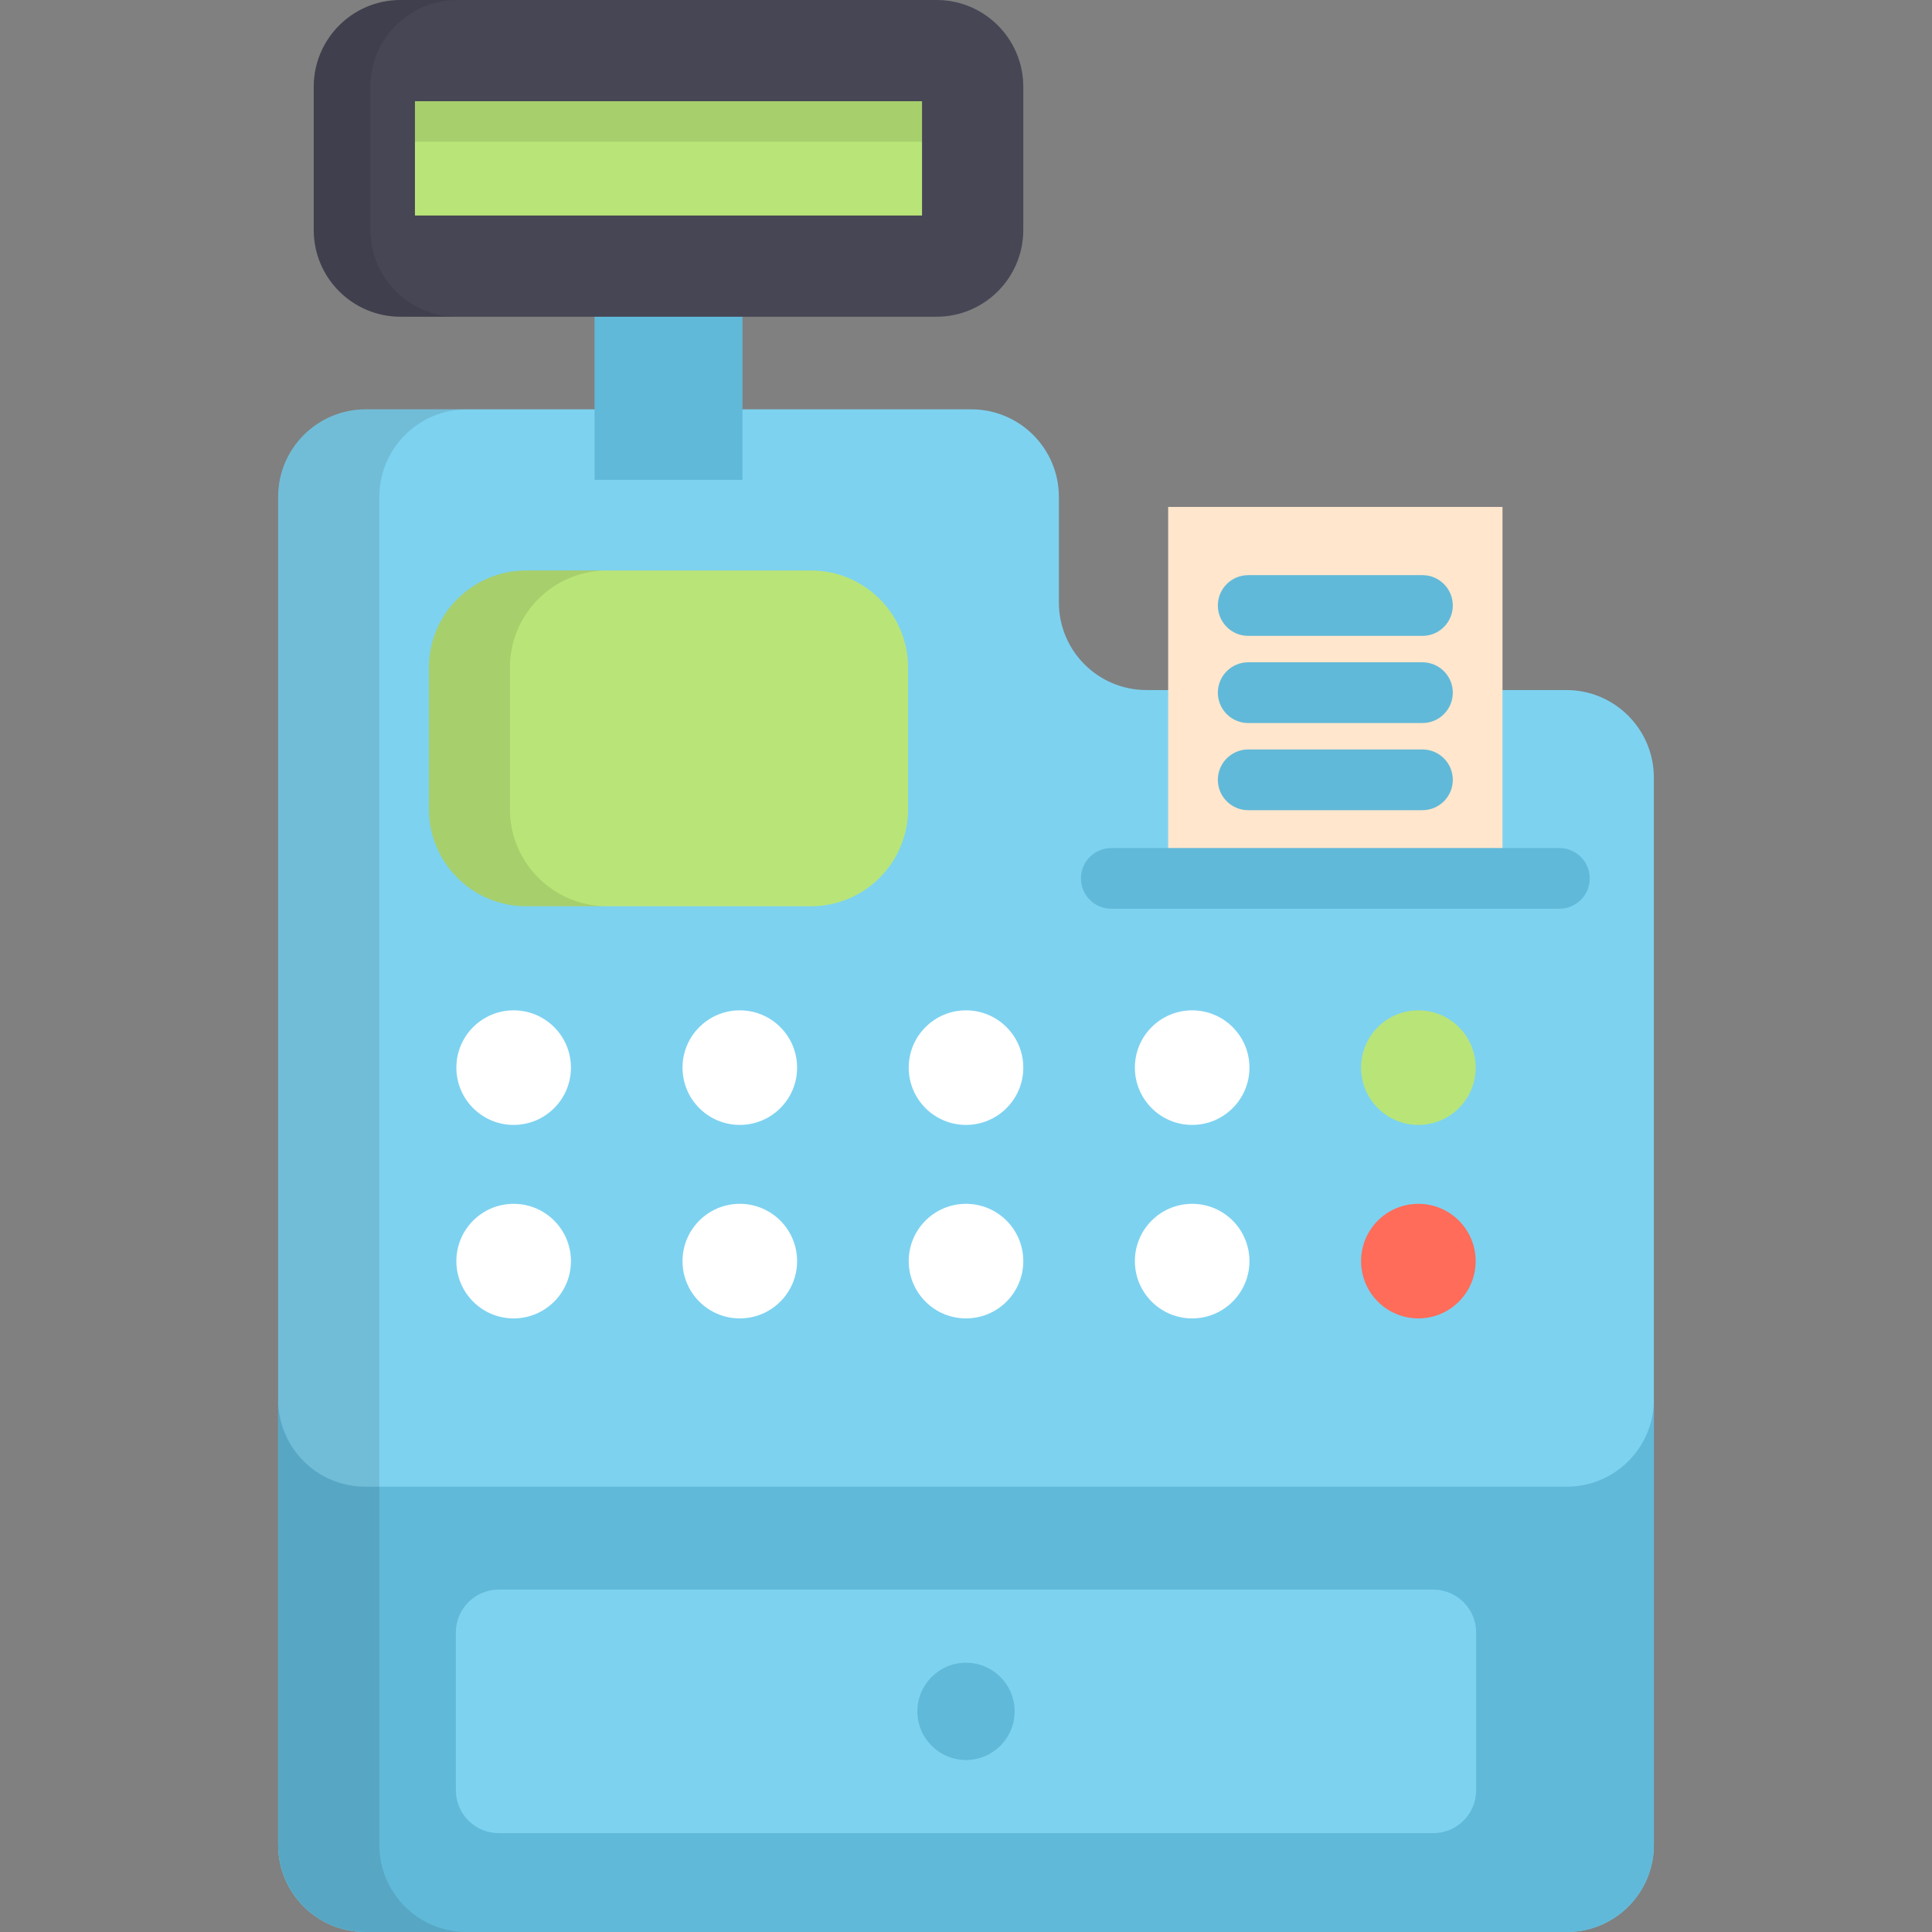 <?xml version="1.0" encoding="iso-8859-1"?>
<!-- Generator: Adobe Illustrator 19.0.0, SVG Export Plug-In . SVG Version: 6.00 Build 0)  -->
<svg version="1.1" id="Layer_1" xmlns="http://www.w3.org/2000/svg" xmlns:xlink="http://www.w3.org/1999/xlink" x="0px" y="0px"
	 viewBox="0 0 512 512" style="enable-background:new 0 0 512 512;" xml:space="preserve">
<rect x="0" y="0" width="512" height="512" fill="#808080" stroke="none"/>
<path style="fill:#7DD2F0;" d="M415.084,182.866H303.822c-12.816,0-23.207-10.39-23.207-23.206v-27.976
	c0-12.816-10.39-23.206-23.206-23.206H96.916c-12.816,0-23.206,10.39-23.206,23.206v357.235c0,12.748,10.333,23.081,23.081,23.081
	h318.418c12.748,0,23.081-10.333,23.081-23.081V206.071C438.29,193.256,427.9,182.866,415.084,182.866z"/>
<path style="fill:#61B9D9;" d="M96.792,512H415.21c12.748,0,23.081-10.333,23.081-23.081V370.896
	c0,12.748-10.333,23.081-23.081,23.081H96.792c-12.748,0-23.081-10.333-23.081-23.081v118.023C73.711,501.667,84.044,512,96.792,512
	z"/>
<rect x="309.574" y="134.342" style="fill:#FFE6CC;" width="88.603" height="98.442"/>
<g>
	<path style="fill:#61B9D9;" d="M376.962,191.61H330.79c-4.444,0-8.047-3.603-8.047-8.047s3.603-8.047,8.047-8.047h46.172
		c4.444,0,8.047,3.603,8.047,8.047S381.406,191.61,376.962,191.61z"/>
	<path style="fill:#61B9D9;" d="M376.962,168.513H330.79c-4.444,0-8.047-3.603-8.047-8.047c0-4.444,3.603-8.047,8.047-8.047h46.172
		c4.444,0,8.047,3.603,8.047,8.047C385.009,164.91,381.406,168.513,376.962,168.513z"/>
	<path style="fill:#61B9D9;" d="M376.962,214.707H330.79c-4.444,0-8.047-3.603-8.047-8.047s3.603-8.047,8.047-8.047h46.172
		c4.444,0,8.047,3.603,8.047,8.047S381.406,214.707,376.962,214.707z"/>
</g>
<path style="fill:#B9E578;" d="M214.899,151.186h-75.472c-14.226,0-25.758,11.532-25.758,25.758v37.462
	c0,14.226,11.532,25.758,25.758,25.758h75.472c14.226,0,25.758-11.532,25.758-25.758v-37.462
	C240.657,162.718,229.124,151.186,214.899,151.186z"/>
<path style="opacity:0.1;enable-background:new    ;" d="M135.128,214.406v-37.462c0-14.226,11.532-25.758,25.758-25.758h-21.459
	c-14.226,0-25.758,11.532-25.758,25.758v37.462c0,14.226,11.532,25.758,25.758,25.758h21.459
	C146.659,240.163,135.128,228.632,135.128,214.406z"/>
<path style="fill:#7DD2F0;" d="M379.816,421.264H132.184c-6.28,0-11.371,5.091-11.371,11.371v41.794
	c0,6.28,5.091,11.371,11.371,11.371h247.631c6.28,0,11.371-5.091,11.371-11.371v-41.794
	C391.187,426.355,386.095,421.264,379.816,421.264z"/>
<circle style="fill:#61B9D9;" cx="256.002" cy="453.529" r="12.897"/>
<g>
	<circle style="fill:#FFFFFF;" cx="136.123" cy="282.933" r="15.182"/>
	<circle style="fill:#FFFFFF;" cx="136.123" cy="334.208" r="15.182"/>
	<circle style="fill:#FFFFFF;" cx="196.057" cy="282.933" r="15.182"/>
	<circle style="fill:#FFFFFF;" cx="196.057" cy="334.208" r="15.182"/>
	<circle style="fill:#FFFFFF;" cx="256.002" cy="282.933" r="15.182"/>
	<circle style="fill:#FFFFFF;" cx="256.002" cy="334.208" r="15.182"/>
	<circle style="fill:#FFFFFF;" cx="315.936" cy="282.933" r="15.182"/>
	<circle style="fill:#FFFFFF;" cx="315.936" cy="334.208" r="15.182"/>
</g>
<circle style="fill:#B9E578;" cx="375.881" cy="282.933" r="15.182"/>
<circle style="fill:#FF6C59;" cx="375.881" cy="334.208" r="15.182"/>
<rect x="157.56" y="65.921" style="fill:#61B9D9;" width="39.204" height="61.243"/>
<path style="fill:#464655;" d="M248.183,0h-142.04C93.441,0,83.145,10.297,83.145,22.997v37.942
	c0,12.701,10.297,22.997,22.997,22.997h142.04c12.701,0,22.997-10.297,22.997-22.997V22.997C271.181,10.297,260.884,0,248.183,0z"/>
<path style="opacity:0.1;enable-background:new    ;" d="M98.166,60.941V22.997C98.166,10.297,108.462,0,121.163,0h-15.021
	C93.441,0,83.145,10.297,83.145,22.997v37.943c0,12.701,10.297,22.997,22.997,22.997h15.021
	C108.462,83.938,98.166,73.642,98.166,60.941z"/>
<rect x="109.965" y="26.823" style="fill:#B9E578;" width="134.385" height="30.289"/>
<rect x="109.965" y="26.823" style="opacity:0.1;enable-background:new    ;" width="134.385" height="10.729"/>
<path style="fill:#61B9D9;" d="M413.256,240.831h-118.76c-4.444,0-8.047-3.603-8.047-8.047s3.603-8.047,8.047-8.047h118.76
	c4.444,0,8.047,3.603,8.047,8.047S417.7,240.831,413.256,240.831z"/>
<path style="opacity:0.1;enable-background:new    ;" d="M100.534,488.919V131.684c0-12.816,10.39-23.206,23.206-23.206H96.917
	c-12.816,0-23.206,10.39-23.206,23.206v357.235c0,12.748,10.333,23.081,23.081,23.081h26.823
	C110.867,512,100.534,501.667,100.534,488.919z"/>
<g>
</g>
<g>
</g>
<g>
</g>
<g>
</g>
<g>
</g>
<g>
</g>
<g>
</g>
<g>
</g>
<g>
</g>
<g>
</g>
<g>
</g>
<g>
</g>
<g>
</g>
<g>
</g>
<g>
</g>
</svg>
